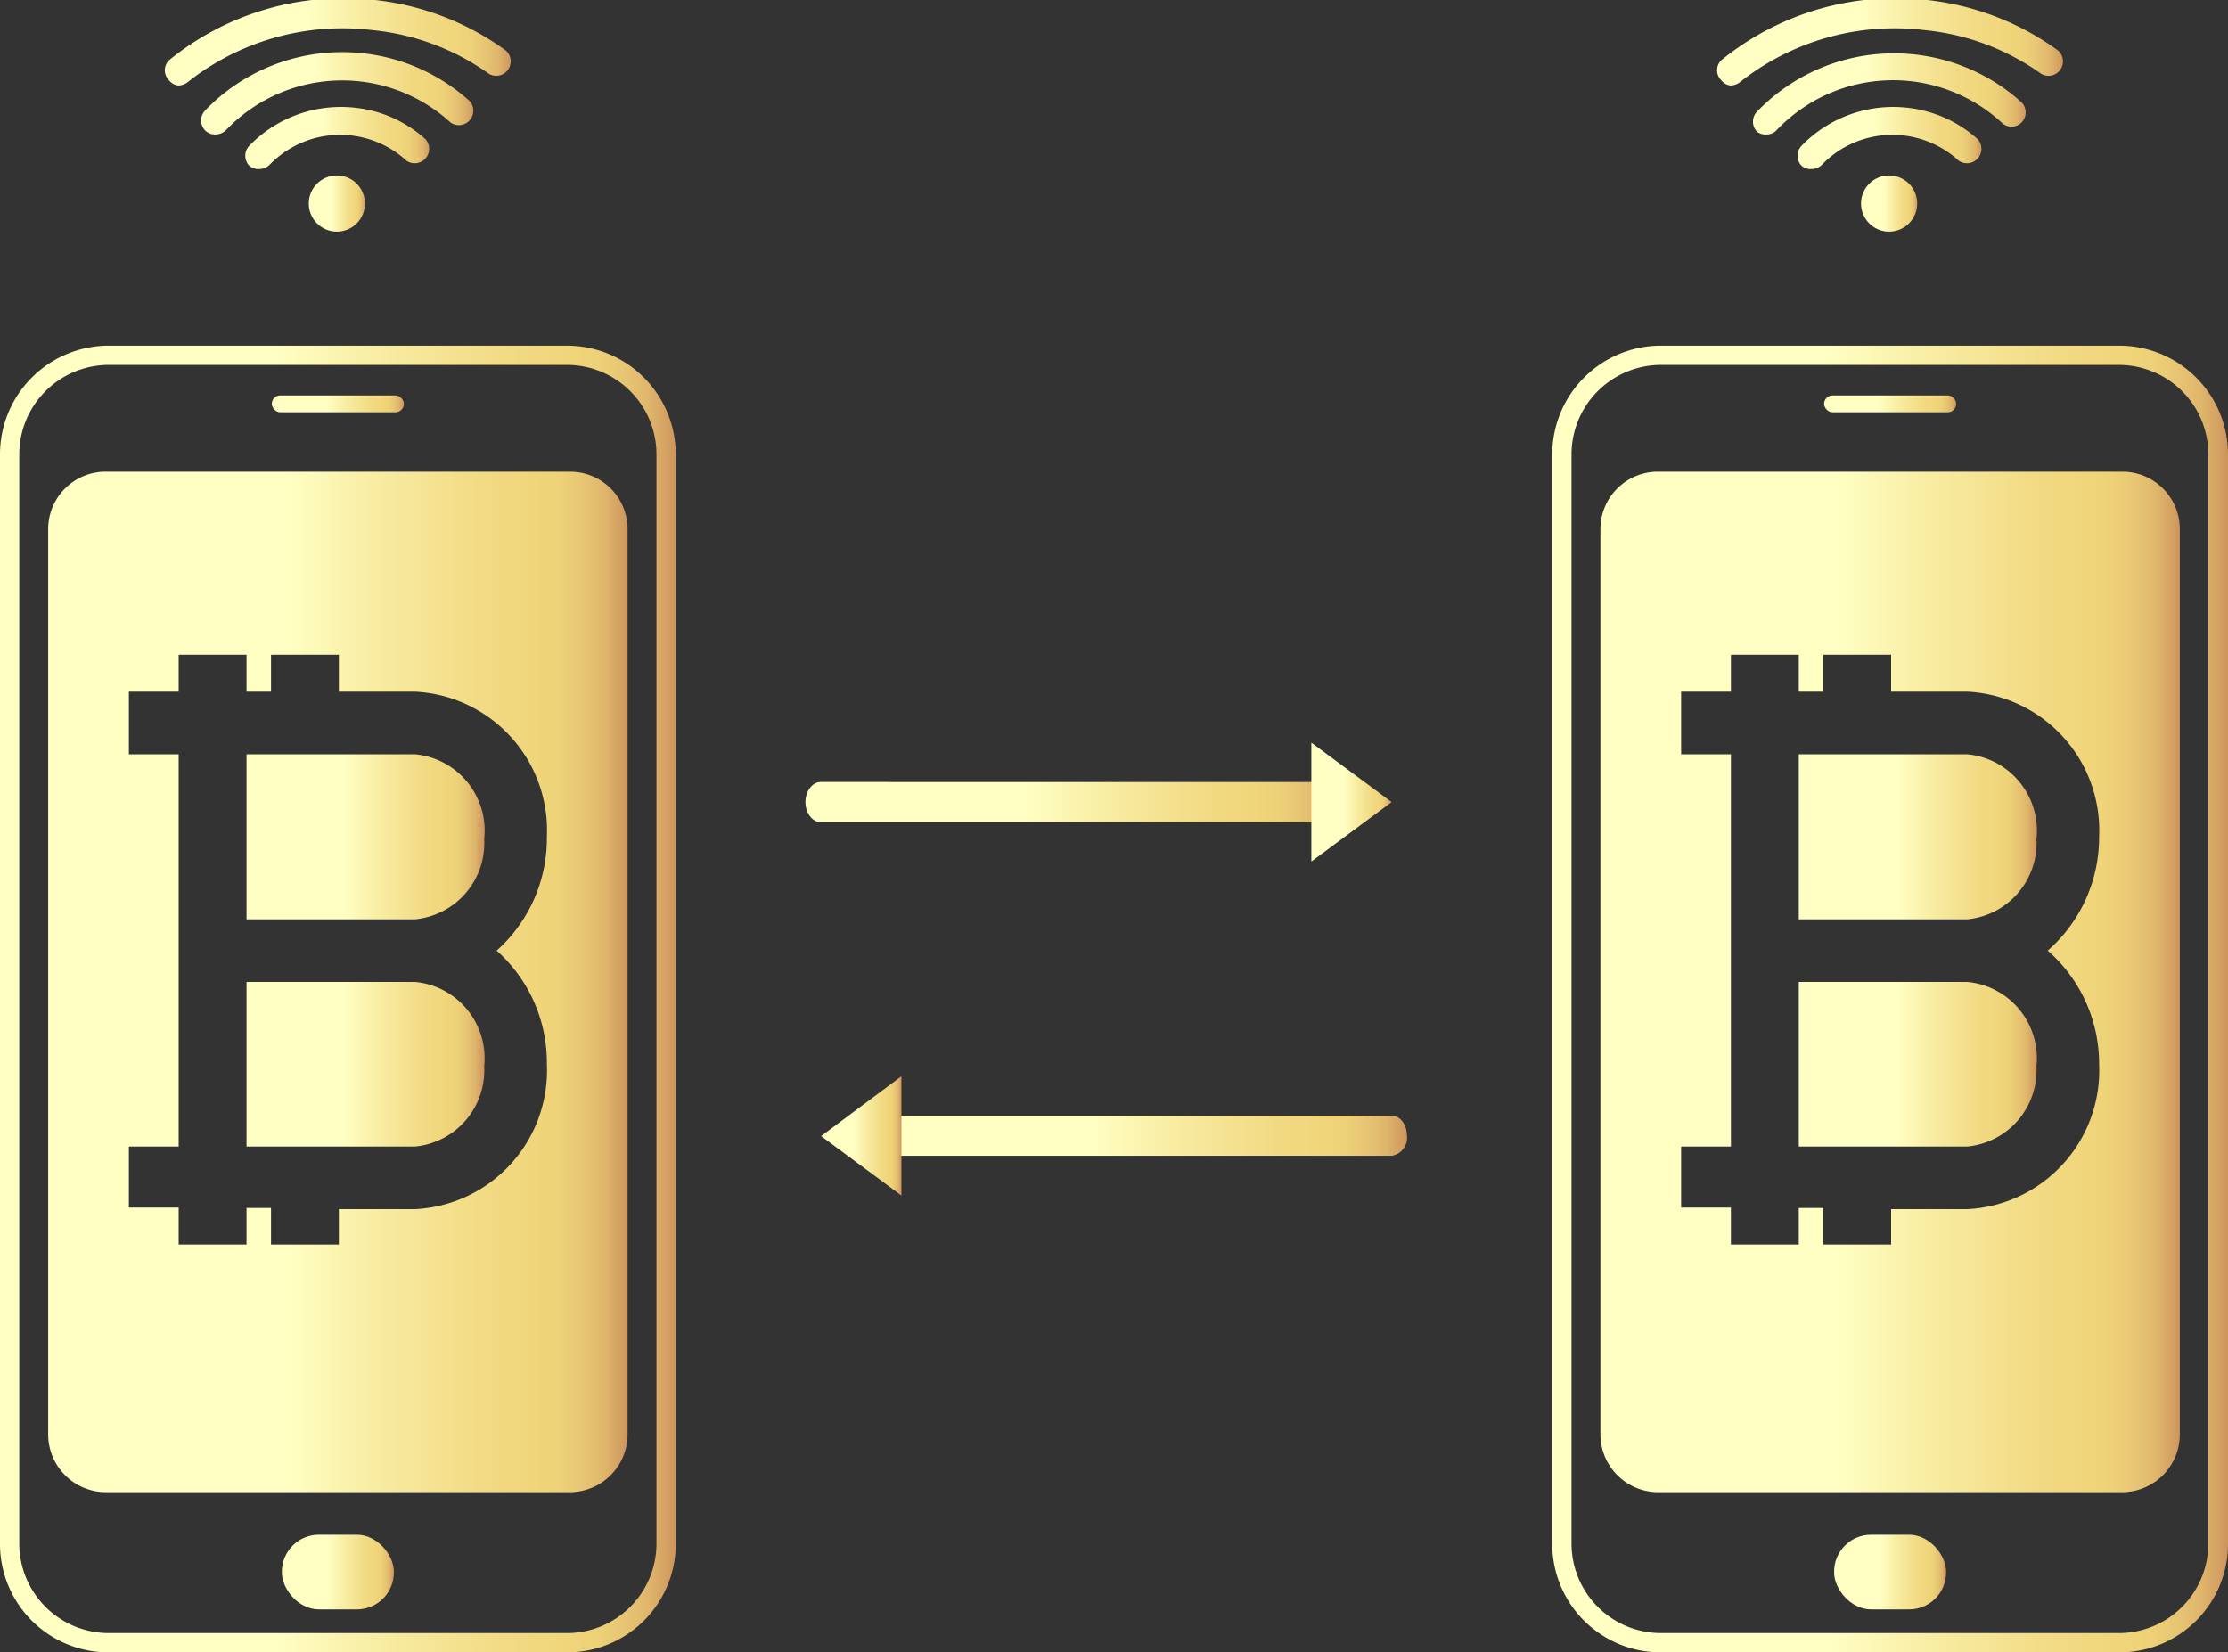 <svg xmlns="http://www.w3.org/2000/svg" xmlns:xlink="http://www.w3.org/1999/xlink" viewBox="0 0 55.49 41.16">
  <rect x="0" y="0" width="55.49" height="41.16" fill="#333333" stroke="none"/>
  <defs>
    <linearGradient id="未命名漸層_9" data-name="未命名漸層 9" x1="20.06" y1="19.98" x2="33.38" y2="19.98" gradientUnits="userSpaceOnUse">
      <stop offset="0.41" stop-color="#ffffc3"/>
      <stop offset="0.56" stop-color="#f8eda3"/>
      <stop offset="0.74" stop-color="#f2db85"/>
      <stop offset="0.84" stop-color="#f0d57a"/>
      <stop offset="0.88" stop-color="#eed278"/>
      <stop offset="0.92" stop-color="#e8c774"/>
      <stop offset="0.96" stop-color="#dfb66c"/>
      <stop offset="0.99" stop-color="#d29e61"/>
      <stop offset="1" stop-color="#cc945c"/>
    </linearGradient>
    <linearGradient id="未命名漸層_9-2" x1="32.66" y1="19.98" x2="34.66" y2="19.98" xlink:href="#未命名漸層_9"/>
    <linearGradient id="未命名漸層_9-3" x1="21.72" y1="28.3" x2="35.04" y2="28.3" xlink:href="#未命名漸層_9"/>
    <linearGradient id="未命名漸層_9-4" x1="20.44" y1="28.3" x2="22.45" y2="28.3" xlink:href="#未命名漸層_9"/>
    <linearGradient id="未命名漸層_9-5" x1="7.68" y1="5.07" x2="9.09" y2="5.07" xlink:href="#未命名漸層_9"/>
    <linearGradient id="未命名漸層_9-6" x1="6.11" y1="3.43" x2="10.72" y2="3.43" xlink:href="#未命名漸層_9"/>
    <linearGradient id="未命名漸層_9-7" x1="5.01" y1="2.32" x2="11.82" y2="2.32" xlink:href="#未命名漸層_9"/>
    <linearGradient id="未命名漸層_9-8" x1="4.09" y1="1.07" x2="12.74" y2="1.07" xlink:href="#未命名漸層_9"/>
    <linearGradient id="未命名漸層_9-9" x1="0" y1="24.89" x2="16.83" y2="24.89" xlink:href="#未命名漸層_9"/>
    <linearGradient id="未命名漸層_9-10" x1="7.02" y1="39.16" x2="9.81" y2="39.16" xlink:href="#未命名漸層_9"/>
    <linearGradient id="未命名漸層_9-11" x1="6.77" y1="10.06" x2="10.06" y2="10.06" xlink:href="#未命名漸層_9"/>
    <linearGradient id="未命名漸層_9-12" x1="6.14" y1="20.85" x2="12.06" y2="20.85" xlink:href="#未命名漸層_9"/>
    <linearGradient id="未命名漸層_9-13" x1="1.2" y1="24.46" x2="15.63" y2="24.46" xlink:href="#未命名漸層_9"/>
    <linearGradient id="未命名漸層_9-14" x1="6.14" y1="26.51" x2="12.06" y2="26.51" xlink:href="#未命名漸層_9"/>
    <linearGradient id="未命名漸層_9-15" x1="46.34" y1="5.07" x2="47.75" y2="5.07" xlink:href="#未命名漸層_9"/>
    <linearGradient id="未命名漸層_9-16" x1="44.77" y1="3.43" x2="49.38" y2="3.43" xlink:href="#未命名漸層_9"/>
    <linearGradient id="未命名漸層_9-17" x1="43.67" y1="2.32" x2="50.48" y2="2.32" xlink:href="#未命名漸層_9"/>
    <linearGradient id="未命名漸層_9-18" x1="42.75" y1="1.07" x2="51.4" y2="1.07" xlink:href="#未命名漸層_9"/>
    <linearGradient id="未命名漸層_9-19" x1="38.66" y1="24.89" x2="55.49" y2="24.89" xlink:href="#未命名漸層_9"/>
    <linearGradient id="未命名漸層_9-20" x1="45.68" y1="39.16" x2="48.47" y2="39.16" xlink:href="#未命名漸層_9"/>
    <linearGradient id="未命名漸層_9-21" x1="45.43" y1="10.06" x2="48.72" y2="10.06" xlink:href="#未命名漸層_9"/>
    <linearGradient id="未命名漸層_9-22" x1="44.8" y1="20.85" x2="50.72" y2="20.85" xlink:href="#未命名漸層_9"/>
    <linearGradient id="未命名漸層_9-23" x1="39.86" y1="24.46" x2="54.29" y2="24.46" xlink:href="#未命名漸層_9"/>
    <linearGradient id="未命名漸層_9-24" x1="44.8" y1="26.51" x2="50.72" y2="26.51" xlink:href="#未命名漸層_9"/>
  </defs>
  <title>形象網站_首頁v5</title>
  <g id="圖層_5" data-name="圖層 5">
    <g>
      <g>
        <path d="M33,20.48H20.44c-.21,0-.38-.23-.38-.5s.17-.5.38-.5H33c.21,0,.38.23.38.5S33.21,20.48,33,20.48Z" style="fill: url(#未命名漸層_9)"/>
        <polygon points="32.66 21.46 34.66 19.98 32.66 18.5 32.66 21.46" style="fill: url(#未命名漸層_9-2)"/>
      </g>
      <g>
        <path d="M34.66,28.79H22.11a.51.51,0,0,1,0-1H34.66c.21,0,.38.22.38.5A.45.45,0,0,1,34.66,28.79Z" style="fill: url(#未命名漸層_9-3)"/>
        <polygon points="22.45 26.81 20.45 28.3 22.45 29.78 22.45 26.81" style="fill: url(#未命名漸層_9-4)"/>
      </g>
      <g>
        <g>
          <circle cx="8.39" cy="5.07" r="0.7" style="fill: url(#未命名漸層_9-5)"/>
          <path d="M6.47,4.21a.36.36,0,0,0,.25-.11A2.44,2.44,0,0,1,10.12,4a.36.36,0,0,0,.48-.53,3.1,3.1,0,0,0-1.7-.78,3.18,3.18,0,0,0-2.69.94.36.36,0,0,0,0,.5A.35.35,0,0,0,6.47,4.21Z" style="fill: url(#未命名漸層_9-6)"/>
          <path d="M5.37,3.35a.38.38,0,0,0,.26-.11,4,4,0,0,1,5.59-.19.36.36,0,0,0,.48-.53,4.74,4.74,0,0,0-6.59.23.36.36,0,0,0,0,.5A.35.35,0,0,0,5.37,3.35Z" style="fill: url(#未命名漸層_9-7)"/>
          <path d="M4.44,2.13a.4.4,0,0,0,.23-.08A6.2,6.2,0,0,1,9.27.75a6,6,0,0,1,2.91,1.09.36.36,0,0,0,.42-.58A6.79,6.79,0,0,0,9.34,0,6.88,6.88,0,0,0,4.21,1.5a.35.35,0,0,0,0,.5A.34.34,0,0,0,4.44,2.13Z" style="fill: url(#未命名漸層_9-8)"/>
        </g>
        <path d="M14.12,41.16H2.71A2.7,2.7,0,0,1,0,38.46V11.32A2.71,2.71,0,0,1,2.71,8.61H14.12a2.71,2.71,0,0,1,2.71,2.71V38.46A2.7,2.7,0,0,1,14.12,41.16ZM2.71,9.09A2.23,2.23,0,0,0,.48,11.32V38.46a2.23,2.23,0,0,0,2.23,2.22H14.12a2.23,2.23,0,0,0,2.23-2.22V11.32a2.23,2.23,0,0,0-2.23-2.23Z" style="fill: url(#未命名漸層_9-9)"/>
        <rect x="7.02" y="38.23" width="2.79" height="1.86" rx="0.92" style="fill: url(#未命名漸層_9-10)"/>
        <rect x="6.77" y="9.85" width="3.29" height="0.42" rx="0.21" style="fill: url(#未命名漸層_9-11)"/>
        <g>
          <path d="M10.34,18.79H6.14V22.9h4.2a1.91,1.91,0,0,0,1.72-2A1.91,1.91,0,0,0,10.34,18.79Z" style="fill: url(#未命名漸層_9-12)"/>
          <path d="M14.19,11.75H2.64A1.43,1.43,0,0,0,1.2,13.19V35.73a1.44,1.44,0,0,0,1.44,1.44H14.19a1.44,1.44,0,0,0,1.44-1.44V13.19A1.43,1.43,0,0,0,14.19,11.75Zm-.57,14.76a3.46,3.46,0,0,1-3.28,3.61H8.44V31H6.75v-.91H6.14V31H4.45v-.92H3.21V28.56H4.45V18.79H3.21V17.23H4.45v-.92H6.14v.92h.61v-.92H8.44v.92h1.9a3.46,3.46,0,0,1,3.28,3.62,3.75,3.75,0,0,1-1.25,2.83A3.74,3.74,0,0,1,13.62,26.51Z" style="fill: url(#未命名漸層_9-13)"/>
          <path d="M10.34,24.46H6.14v4.1h4.2a1.91,1.91,0,0,0,1.72-2A1.91,1.91,0,0,0,10.34,24.46Z" style="fill: url(#未命名漸層_9-14)"/>
        </g>
      </g>
      <g>
        <g>
          <circle cx="47.05" cy="5.07" r="0.7" style="fill: url(#未命名漸層_9-15)"/>
          <path d="M45.13,4.21a.36.36,0,0,0,.25-.11A2.44,2.44,0,0,1,48.78,4a.36.36,0,0,0,.48-.53,3.13,3.13,0,0,0-1.7-.78,3.18,3.18,0,0,0-2.69.94.36.36,0,0,0,0,.5A.35.35,0,0,0,45.13,4.21Z" style="fill: url(#未命名漸層_9-16)"/>
          <path d="M44,3.35a.34.34,0,0,0,.25-.11,4,4,0,0,1,5.6-.19.35.35,0,0,0,.5,0,.36.36,0,0,0,0-.5,4.74,4.74,0,0,0-6.59.23.36.36,0,0,0,0,.5A.35.35,0,0,0,44,3.35Z" style="fill: url(#未命名漸層_9-17)"/>
          <path d="M43.1,2.13a.4.4,0,0,0,.23-.08,6.2,6.2,0,0,1,4.6-1.3,6,6,0,0,1,2.91,1.09.36.36,0,0,0,.42-.58A6.79,6.79,0,0,0,48,0,6.88,6.88,0,0,0,42.87,1.5a.35.35,0,0,0,0,.5A.34.34,0,0,0,43.1,2.13Z" style="fill: url(#未命名漸層_9-18)"/>
        </g>
        <path d="M52.78,41.16H41.37a2.7,2.7,0,0,1-2.71-2.7V11.32a2.71,2.71,0,0,1,2.71-2.71H52.78a2.71,2.71,0,0,1,2.71,2.71V38.46A2.7,2.7,0,0,1,52.78,41.16ZM41.37,9.09a2.23,2.23,0,0,0-2.23,2.23V38.46a2.23,2.23,0,0,0,2.23,2.22H52.78A2.23,2.23,0,0,0,55,38.46V11.32a2.23,2.23,0,0,0-2.23-2.23Z" style="fill: url(#未命名漸層_9-19)"/>
        <rect x="45.68" y="38.23" width="2.79" height="1.86" rx="0.92" style="fill: url(#未命名漸層_9-20)"/>
        <rect x="45.43" y="9.85" width="3.29" height="0.42" rx="0.21" style="fill: url(#未命名漸層_9-21)"/>
        <g>
          <path d="M49,18.79H44.8V22.9H49a1.91,1.91,0,0,0,1.72-2A1.91,1.91,0,0,0,49,18.79Z" style="fill: url(#未命名漸層_9-22)"/>
          <path d="M52.85,11.75H41.29a1.43,1.43,0,0,0-1.43,1.44V35.73a1.44,1.44,0,0,0,1.43,1.44H52.85a1.44,1.44,0,0,0,1.44-1.44V13.19A1.43,1.43,0,0,0,52.85,11.75Zm-.57,14.76A3.46,3.46,0,0,1,49,30.12H47.1V31H45.41v-.91H44.8V31H43.11v-.92H41.87V28.56h1.24V18.79H41.87V17.23h1.24v-.92H44.8v.92h.61v-.92H47.1v.92H49a3.46,3.46,0,0,1,3.28,3.62A3.75,3.75,0,0,1,51,23.68,3.74,3.74,0,0,1,52.28,26.51Z" style="fill: url(#未命名漸層_9-23)"/>
          <path d="M49,24.46H44.8v4.1H49a1.91,1.91,0,0,0,1.72-2A1.91,1.91,0,0,0,49,24.46Z" style="fill: url(#未命名漸層_9-24)"/>
        </g>
      </g>
    </g>
  </g>
</svg>
